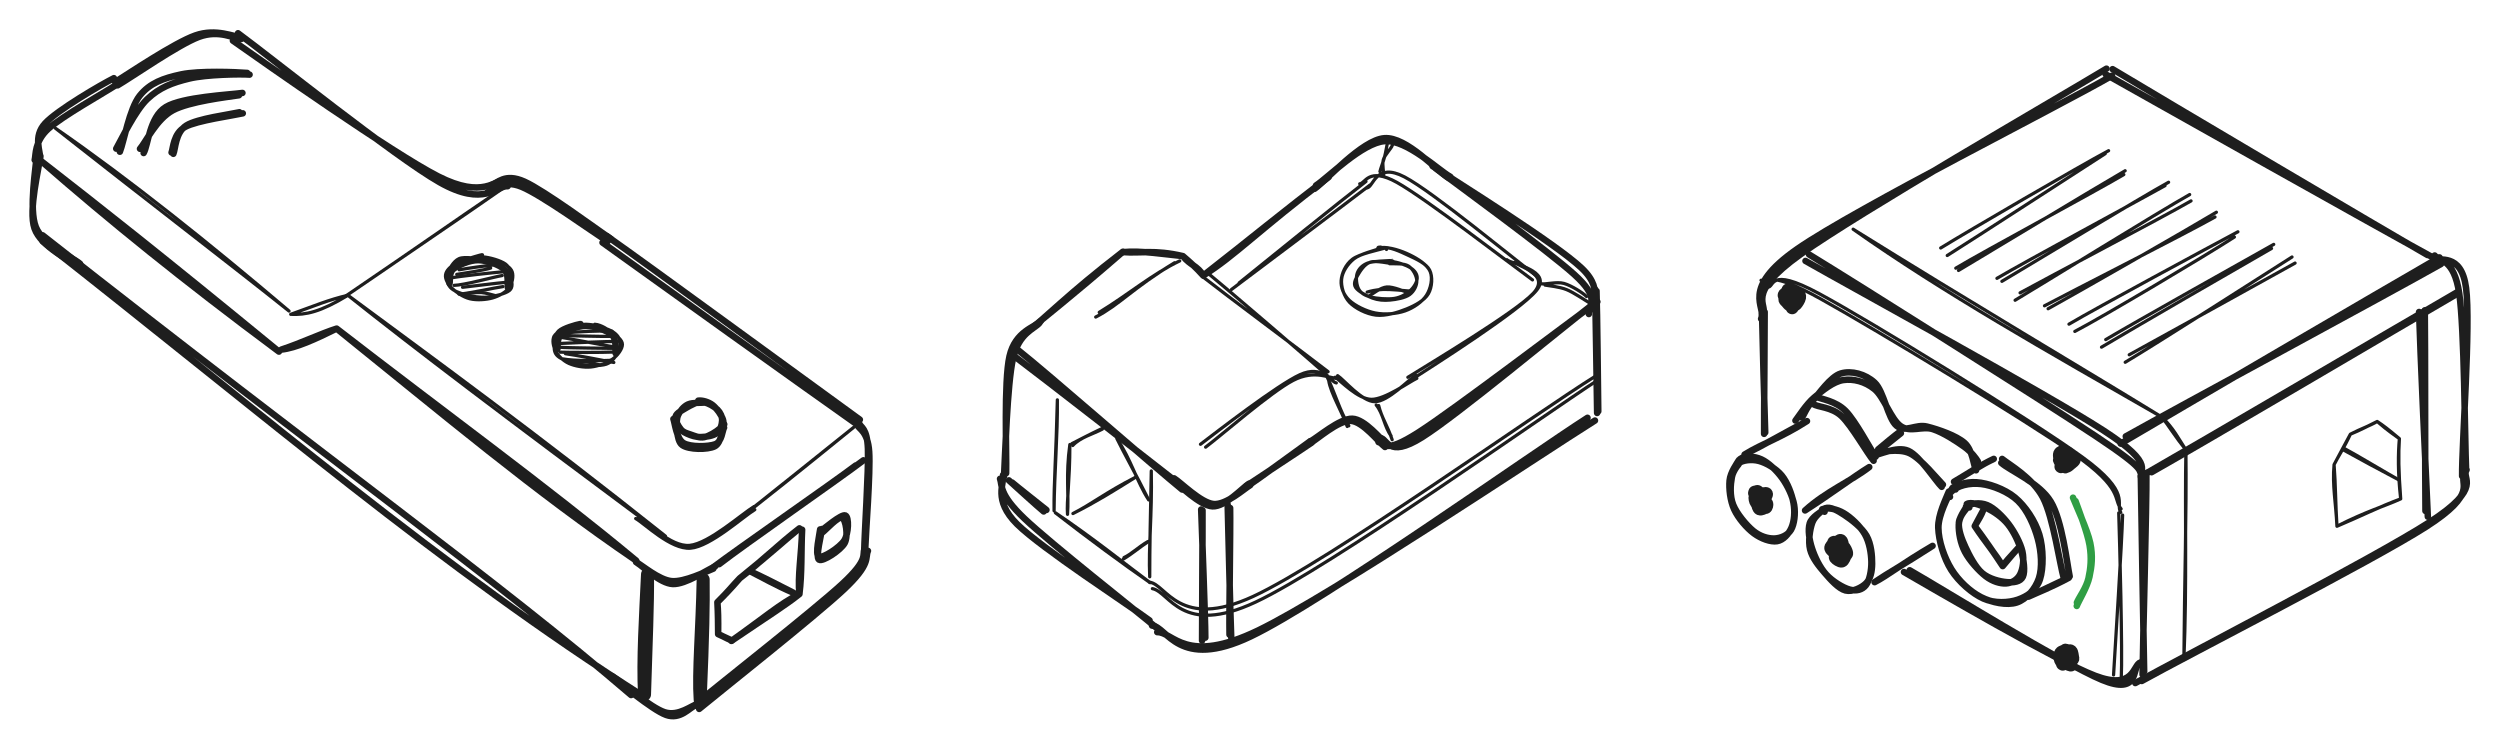 <svg version="1.1" xmlns="http://www.w3.org/2000/svg" viewBox="0 0 768.373 230.114" width="768.373" height="230.114" filter="invert(93%) hue-rotate(180deg)"><!-- svg-source:excalidraw --><defs><style class="style-fonts">
      </style></defs><g stroke-linecap="round"><g transform="translate(718.258 161.74) rotate(0 9.358 -16.1)"><path d="M0 0 C-0.33 -7.2, -1.48 -12.61, -0.88 -18.94 M0 0 C-0.44 -6.85, -0.4 -12.8, -0.88 -18.94 M-0.88 -18.94 C1.18 -22.7, 2.8 -25.94, 4.13 -28.29 M-0.88 -18.94 C0.32 -21.39, 2.03 -23.76, 4.13 -28.29 M4.13 -28.29 C7.41 -30, 10.05 -30.83, 12.37 -32.2 M4.13 -28.29 C7.07 -29.48, 10.14 -31.11, 12.37 -32.2 M12.37 -32.2 C13.72 -31.06, 15.02 -29.87, 19.19 -26.92 M12.37 -32.2 C14.26 -30.96, 15.75 -29.8, 19.19 -26.92 M19.19 -26.92 C18.79 -22.42, 18.68 -16.45, 19.59 -8.41 M19.19 -26.92 C18.88 -21.93, 18.93 -17.3, 19.59 -8.41 M19.59 -8.41 C14.49 -6.09, 9.15 -4.66, 0 0 M19.59 -8.41 C13.22 -6.07, 7.32 -3.08, 0 0" stroke="#1e1e1e" stroke-width="1" fill="none"></path></g></g><mask></mask><g stroke-linecap="round" transform="translate(533.194 139.79) rotate(331.363 8.405 13.479)"><path d="M8.31 -0.47 C10.03 -0.77, 12.56 0.85, 13.98 2.74 C15.4 4.63, 16.47 8, 16.82 10.86 C17.18 13.73, 16.97 17.38, 16.1 19.93 C15.22 22.47, 13.31 25.12, 11.59 26.14 C9.87 27.15, 7.51 26.88, 5.79 26 C4.07 25.11, 2.27 23.34, 1.25 20.82 C0.24 18.29, -0.65 13.79, -0.3 10.86 C0.05 7.93, 1.92 5.04, 3.38 3.24 C4.83 1.45, 7.55 0.6, 8.43 0.09 C9.31 -0.42, 8.71 -0.07, 8.67 0.18 M7.02 0.48 C8.76 0.14, 11.42 1.23, 13.1 2.83 C14.78 4.44, 16.58 7.37, 17.11 10.1 C17.63 12.84, 17.08 16.65, 16.23 19.23 C15.39 21.82, 13.73 24.3, 12.04 25.62 C10.36 26.93, 7.97 27.79, 6.14 27.13 C4.31 26.47, 2.21 24.12, 1.07 21.64 C-0.08 19.16, -0.93 15.23, -0.73 12.25 C-0.52 9.27, 0.91 5.85, 2.3 3.77 C3.7 1.68, 6.89 0.21, 7.65 -0.27 C8.42 -0.76, 6.93 0.66, 6.91 0.85" stroke="#1e1e1e" stroke-width="2" fill="none"></path></g><g stroke-linecap="round" transform="translate(557.342 155.245) rotate(331.363 8.405 13.479)"><path d="M9.25 0.04 C11 0.26, 13.18 2.06, 14.48 4.23 C15.79 6.39, 17.03 10.17, 17.08 13.04 C17.13 15.91, 15.98 19.14, 14.78 21.46 C13.57 23.78, 11.5 26.25, 9.85 26.96 C8.19 27.68, 6.36 27.21, 4.84 25.75 C3.32 24.29, 1.41 21.01, 0.73 18.22 C0.04 15.44, 0.24 11.75, 0.76 9.05 C1.27 6.34, 2.33 3.45, 3.81 2 C5.29 0.56, 8.58 0.61, 9.64 0.37 C10.69 0.13, 10.22 0.37, 10.14 0.56 M10.19 0.19 C11.85 0.45, 13.2 2.61, 14.39 4.86 C15.58 7.12, 17.27 10.87, 17.32 13.74 C17.37 16.61, 15.88 19.96, 14.7 22.08 C13.51 24.2, 12.06 25.91, 10.21 26.46 C8.35 27.01, 5.19 26.87, 3.58 25.38 C1.97 23.89, 1.13 20.23, 0.55 17.52 C-0.04 14.81, -0.6 11.68, 0.07 9.12 C0.75 6.57, 2.94 3.69, 4.6 2.2 C6.25 0.72, 9.2 0.43, 10.02 0.24 C10.84 0.05, 9.48 0.78, 9.53 1.06" stroke="#1e1e1e" stroke-width="2" fill="none"></path></g><g stroke-linecap="round"><g transform="translate(536.192 139.7) rotate(0 9.592 -5.134)"><path d="M0 0 C5.57 -3.43, 11.25 -5.17, 19.18 -10.27 M0 0 C6.33 -3.16, 12.12 -6.55, 19.18 -10.27" stroke="#1e1e1e" stroke-width="2" fill="none"></path></g></g><mask></mask><g stroke-linecap="round"><g transform="translate(554.783 156.887) rotate(0 9.864 -6.663)"><path d="M0 0 C6.5 -5.91, 14.01 -8.92, 19.73 -13.33 M0 0 C8.07 -5.19, 15.04 -10.45, 19.73 -13.33" stroke="#1e1e1e" stroke-width="2" fill="none"></path></g></g><mask></mask><g stroke-linecap="round"><g transform="translate(576.151 178.926) rotate(0 8.908 -5.574)"><path d="M0 0 C3.7 -1.87, 8.15 -5.48, 17.82 -11.15 M0 0 C4.4 -2.97, 8.2 -4.96, 17.82 -11.15" stroke="#1e1e1e" stroke-width="2" fill="none"></path></g></g><mask></mask><g stroke-linecap="round"><g transform="translate(596.834 76.777) rotate(0 25.696 -14.63)"><path d="M-0.36 -0.56 C8.04 -5.73, 42.55 -25.85, 51.24 -30.46 M1.65 1.75 C9.8 -3.36, 41.95 -24.26, 50.21 -29.55" stroke="#1e1e1e" stroke-width="1" fill="none"></path></g></g><mask></mask><g stroke-linecap="round"><g transform="translate(600.752 82.461) rotate(0 25.696 -14.63)"><path d="M1.19 0.66 C9.74 -4.46, 44.01 -25.15, 52.41 -29.98 M0.36 -0.04 C8.75 -5.09, 43.56 -23.8, 52 -28.81" stroke="#1e1e1e" stroke-width="1" fill="none"></path></g></g><mask></mask><g stroke-linecap="round"><g transform="translate(615.403 86.206) rotate(0 25.696 -14.63)"><path d="M-0.12 0.26 C8.55 -4.88, 42.51 -25.46, 51.11 -30.19 M-1.64 -0.66 C6.92 -5.72, 41.28 -24.26, 50.01 -29.14" stroke="#1e1e1e" stroke-width="1" fill="none"></path></g></g><mask></mask><g stroke-linecap="round"><g transform="translate(621.011 90.668) rotate(0 25.696 -14.63)"><path d="M-0.14 -0.66 C8.56 -5.44, 43.96 -24.04, 52.4 -28.92 M-1.67 1.61 C6.93 -3.53, 42.87 -25.77, 51.98 -30.87" stroke="#1e1e1e" stroke-width="1" fill="none"></path></g></g><mask></mask><g stroke-linecap="round"><g transform="translate(628.811 94.62) rotate(0 25.696 -14.63)"><path d="M0.67 0.27 C9.46 -4.59, 43.95 -24.31, 52.39 -29.39 M-0.44 -0.63 C8.32 -5.27, 43.48 -23.13, 51.96 -27.92" stroke="#1e1e1e" stroke-width="1" fill="none"></path></g></g><mask></mask><g stroke-linecap="round"><g transform="translate(636.667 100.351) rotate(0 25.696 -14.63)"><path d="M-0.77 -0.72 C7.77 -5.77, 42.44 -24.45, 51.15 -29.11 M1.03 1.51 C9.4 -2.82, 41.78 -22.11, 50.07 -27.5" stroke="#1e1e1e" stroke-width="1" fill="none"></path></g></g><mask></mask><g stroke-linecap="round"><g transform="translate(646.917 104.92) rotate(0 25.696 -14.63)"><path d="M0.28 -0.55 C8.78 -5.61, 43.2 -24.94, 51.91 -29.81 M-1.02 1.78 C7.27 -3.18, 42.34 -23.48, 51.23 -28.56" stroke="#1e1e1e" stroke-width="1" fill="none"></path></g></g><mask></mask><g stroke-linecap="round"><g transform="translate(653.976 109.63) rotate(0 25.696 -14.63)"><path d="M0.44 -0.59 C9.12 -5.34, 43 -24.08, 51.41 -28.77 M-0.79 1.71 C7.79 -3.38, 42.03 -25.22, 50.47 -30.64" stroke="#1e1e1e" stroke-width="1" fill="none"></path></g></g><mask></mask><g stroke-linecap="round" transform="translate(603.904 153.21) rotate(327.515 8.063 13.875)"><path d="M7.66 0.13 C9.31 -0.04, 12.03 1.28, 13.39 3.21 C14.75 5.13, 15.58 8.72, 15.83 11.7 C16.07 14.67, 15.78 18.57, 14.89 21.07 C14 23.56, 12.07 25.71, 10.48 26.64 C8.89 27.57, 6.89 27.51, 5.36 26.65 C3.83 25.79, 2.2 23.97, 1.29 21.48 C0.38 18.98, -0.35 14.66, -0.09 11.68 C0.16 8.7, 1.51 5.5, 2.82 3.6 C4.13 1.69, 6.87 0.74, 7.74 0.26 C8.62 -0.22, 7.96 0.54, 8.07 0.72 M8.29 -0.41 C9.81 -0.36, 11.6 1.98, 12.83 3.99 C14.05 6, 15.3 8.84, 15.61 11.63 C15.92 14.42, 15.49 18.03, 14.69 20.71 C13.9 23.39, 12.34 26.74, 10.85 27.69 C9.36 28.64, 7.41 27.7, 5.75 26.43 C4.09 25.16, 1.72 22.72, 0.9 20.06 C0.08 17.4, 0.47 13.31, 0.85 10.48 C1.23 7.65, 1.87 4.78, 3.2 3.07 C4.53 1.36, 7.97 0.59, 8.84 0.23 C9.7 -0.13, 8.42 0.69, 8.38 0.89" stroke="#1e1e1e" stroke-width="2" fill="none"></path></g><g stroke-linecap="round"><g transform="translate(609.467 156.968) rotate(0 4.13 8.508)"><path d="M0 0 C-0.43 1.16, -1.15 2.43, -2.53 4.73 M0 0 C-0.91 1.76, -1.89 3.56, -2.53 4.73 M-2.53 4.73 C0.09 8.2, 3.85 13.63, 6.06 17.02 M-2.53 4.73 C0.59 9.48, 4.07 13.56, 6.06 17.02 M6.06 17.02 C6.88 15.75, 8.05 14.53, 10.79 11.5 M6.06 17.02 C7.07 15.88, 8.04 14.56, 10.79 11.5" stroke="#1e1e1e" stroke-width="2" fill="none"></path></g></g><mask></mask><g stroke-linecap="round" transform="translate(597.095 147.125) rotate(329.221 14.553 19.929)"><path d="M12.02 0.28 C14.96 -0.66, 18.8 0.69, 21.56 2.82 C24.33 4.95, 27.57 9.16, 28.62 13.05 C29.68 16.95, 29.01 22.24, 27.9 26.19 C26.8 30.14, 24.59 34.51, 21.99 36.77 C19.39 39.02, 15.36 40.39, 12.31 39.7 C9.27 39.02, 5.73 35.83, 3.73 32.65 C1.73 29.47, 0.38 24.81, 0.32 20.64 C0.26 16.48, 1.33 11.15, 3.37 7.67 C5.41 4.2, 10.8 1.03, 12.57 -0.21 C14.33 -1.45, 13.95 -0.09, 13.94 0.23 M11.52 0.09 C14.23 -1.22, 17.82 -0.3, 20.63 1.63 C23.44 3.56, 26.99 7.75, 28.38 11.69 C29.77 15.63, 30.03 21.02, 28.98 25.28 C27.94 29.54, 24.75 34.94, 22.09 37.24 C19.44 39.55, 16.04 39.74, 13.04 39.11 C10.05 38.47, 6.29 36.47, 4.14 33.42 C1.98 30.37, 0.26 25.12, 0.13 20.82 C-0.01 16.52, 1.46 11.09, 3.34 7.62 C5.23 4.15, 10.12 1.05, 11.45 -0.01 C12.78 -1.06, 11.19 0.92, 11.31 1.3" stroke="#1e1e1e" stroke-width="2" fill="none"></path></g><g stroke-linecap="round"><g transform="translate(623.463 183.378) rotate(0 6.18 -2.892)"><path d="M0 0 C3.11 -1.44, 6.58 -2.7, 12.36 -5.78 M0 0 C4.06 -1.83, 8.68 -4.17, 12.36 -5.78" stroke="#1e1e1e" stroke-width="2" fill="none"></path></g></g><mask></mask><g stroke-linecap="round"><g transform="translate(600.569 148.061) rotate(0 6.104 -3.51)"><path d="M0 0 C3.89 -2.24, 7.14 -4.58, 12.21 -7.02 M0 0 C4.43 -2.63, 8.74 -5.41, 12.21 -7.02" stroke="#1e1e1e" stroke-width="2" fill="none"></path></g></g><mask></mask><g stroke-linecap="round"><g transform="translate(637.591 153.23) rotate(0 2.269 16.38)"><path d="M-0.45 -0.27 C0.41 2.01, 4 9.61, 4.85 13.66 C5.69 17.71, 5.3 20.81, 4.61 24.03 C3.92 27.26, 1.27 31.49, 0.7 33.01 M0.32 0.78 C1.17 3.15, 3.98 10.42, 4.64 14.37 C5.3 18.32, 4.95 21.55, 4.3 24.49 C3.65 27.42, 1.33 30.47, 0.74 31.97" stroke="#2f9e44" stroke-width="2" fill="none"></path></g></g><mask></mask><g stroke-linecap="round"><g transform="translate(552.277 129.035) rotate(0 27.356 0.513)"><path d="M-0.45 0.23 C0.45 -0.9, 2.84 -4.77, 5.3 -6.85 C7.75 -8.92, 11.2 -11.79, 14.29 -12.23 C17.38 -12.66, 20.89 -11.81, 23.83 -9.44 C26.76 -7.08, 28.93 -0.09, 31.93 1.96 C34.92 4.01, 38.54 1.82, 41.79 2.87 C45.03 3.92, 49.1 6.61, 51.4 8.26 C53.71 9.91, 55.16 11.99, 55.61 12.77 M1.52 -0.69 C2.33 -1.67, 2.69 -3.38, 4.69 -5.64 C6.69 -7.9, 10.31 -13.29, 13.51 -14.25 C16.71 -15.22, 21.06 -14.1, 23.91 -11.43 C26.76 -8.75, 27.94 -0.43, 30.62 1.82 C33.31 4.07, 36.52 1.2, 40.01 2.08 C43.49 2.96, 49.04 4.87, 51.55 7.11 C54.06 9.35, 54.35 14.26, 55.06 15.51" stroke="#1e1e1e" stroke-width="2" fill="none"></path></g></g><mask></mask><g stroke-linecap="round"><g transform="translate(557.09 122.711) rotate(0 9.545 8.901)"><path d="M1.11 -0.75 C2.64 -0.04, 7.1 0.49, 10.14 3.56 C13.19 6.63, 17.74 15.28, 19.37 17.66 M0.23 1.47 C1.47 2.46, 5.82 2.29, 8.91 5.19 C12 8.1, 16.81 16.62, 18.76 18.9" stroke="#1e1e1e" stroke-width="2" fill="none"></path></g></g><mask></mask><g stroke-linecap="round"><g transform="translate(575.942 139.483) rotate(0 10.633 4.372)"><path d="M0.18 -0.44 C2 -0.38, 7.49 -1.82, 10.99 -0.17 C14.5 1.48, 19.57 7.84, 21.21 9.47 M-0.39 0.52 C1.36 0.48, 7.07 -2.52, 10.6 -0.92 C14.14 0.68, 19.15 8.56, 20.83 10.14" stroke="#1e1e1e" stroke-width="2" fill="none"></path></g></g><mask></mask><g stroke-linecap="round"><g transform="translate(577.205 138.643) rotate(0 3.506 -2.897)"><path d="M0.31 -0.15 C1.5 -1.05, 5.87 -4.54, 7.03 -5.49 M0.05 -0.53 C1.19 -1.52, 5.57 -5.13, 6.76 -5.96" stroke="#1e1e1e" stroke-width="2" fill="none"></path></g></g><mask></mask><g stroke-linecap="round"><g transform="translate(737.159 147.215) rotate(0 -8.381 -4.383)"><path d="M0.16 0.3 C-2.53 -1.16, -13.69 -7.84, -16.53 -9.31 M-0.42 -0.02 C-3.12 -1.39, -14.03 -7.31, -16.84 -8.89" stroke="#1e1e1e" stroke-width="1" fill="none"></path></g></g><mask></mask><g stroke-linecap="round"><g transform="translate(635.095 176.971) rotate(0 -10.352 -17.853)"><path d="M-0.77 0.8 C-1.97 -3.24, -3.99 -17.83, -7.15 -23.95 C-10.31 -30.07, -17.5 -34.11, -19.74 -35.92 M1.02 0.18 C0.21 -3.75, -1.28 -16.98, -4.79 -22.8 C-8.29 -28.61, -17.41 -32.36, -20 -34.71" stroke="#1e1e1e" stroke-width="2" fill="none"></path></g></g><mask></mask><g stroke-linecap="round"><g transform="translate(744.342 94.872) rotate(0 0.72 31.636)"><path d="M-0.84 1.02 C-0.56 11.57, 1.35 53.54, 1.85 63.94 M0.92 0.51 C1.06 10.65, 0.98 51.45, 1.12 62.17" stroke="#1e1e1e" stroke-width="2" fill="none"></path></g></g><mask></mask><g stroke-linecap="round"><g transform="translate(555.277 79.37) rotate(0 51.267 34.105)"><path d="M0.72 -1.17 C15.41 7.8, 71.67 43.26, 88.77 54.63 C105.87 66, 101.21 64.86, 103.32 67.04 M-0.36 0.83 C14.67 9.39, 73.95 41.75, 91.17 52.9 C108.4 64.05, 101.31 65.14, 102.97 67.74" stroke="#1e1e1e" stroke-width="2" fill="none"></path></g></g><mask></mask><g stroke-linecap="round"><g transform="translate(658.91 146.429) rotate(0 -0.386 30.592)"><path d="M-0.93 0.01 C-0.8 9.86, -0.11 49.86, 0.1 59.99 M0.78 -1.04 C0.89 8.84, -0.29 50.41, -0.39 60.91" stroke="#1e1e1e" stroke-width="2" fill="none"></path></g></g><mask></mask><g stroke-linecap="round"><g transform="translate(656.683 209.166) rotate(0 50.506 -32.503)"><path d="M-0.4 0.77 C14.41 -7.45, 72.97 -37.7, 89.93 -48.61 C106.9 -59.53, 99.64 -62, 101.39 -64.71 M1.59 0.13 C16.13 -7.97, 72.33 -36.63, 88.87 -47.19 C105.41 -57.75, 98.91 -60.48, 100.83 -63.24" stroke="#1e1e1e" stroke-width="2" fill="none"></path></g></g><mask></mask><g stroke-linecap="round"><g transform="translate(757.479 144.983) rotate(0 -4.913 -32.701)"><path d="M0.47 -0.83 C0.07 -9.99, -0.03 -43.83, -1.63 -54.77 C-3.24 -65.7, -7.87 -64.68, -9.18 -66.45 M-0.75 1.34 C-0.87 -8.16, 1.94 -45.34, 0.46 -56.51 C-1.01 -67.68, -8.01 -64.39, -9.6 -65.68" stroke="#1e1e1e" stroke-width="2" fill="none"></path></g></g><mask></mask><g stroke-linecap="round"><g transform="translate(747.168 78.045) rotate(0 -49.434 -28.102)"><path d="M0.26 0.91 C-16.46 -8.21, -83.28 -45.78, -99.99 -55.2 M-1.07 0.34 C-17.46 -9.05, -81.77 -47.13, -97.87 -56.79" stroke="#1e1e1e" stroke-width="2" fill="none"></path></g></g><mask></mask><g stroke-linecap="round"><g transform="translate(648.367 21.997) rotate(0 -53.609 37.308)"><path d="M-0.95 -0.89 C-16.68 8.59, -77.36 43.58, -94.97 56.17 C-112.58 68.76, -104.62 71.52, -106.63 74.66 M0.76 1.26 C-15.08 10.47, -77.93 42.01, -95.9 54.46 C-113.88 66.92, -105.29 72.35, -107.09 75.99" stroke="#1e1e1e" stroke-width="2" fill="none"></path></g></g><mask></mask><g stroke-linecap="round"><g transform="translate(541.92 96.353) rotate(0 0.224 18.554)"><path d="M-0.36 0.01 C-0.27 6.12, 0.41 30.43, 0.62 36.57 M0.45 -0.46 C0.48 5.71, 0.23 30.7, 0.28 36.99" stroke="#1e1e1e" stroke-width="2" fill="none"></path></g></g><mask></mask><g stroke-linecap="round"><g transform="translate(586.008 174.863) rotate(0 35.784 16.659)"><path d="M-0.82 0.95 C9 6.59, 45.82 28.2, 57.94 32.83 C70.06 37.46, 69.56 29.34, 71.89 28.72 M0.94 0.41 C11.2 6.29, 48.31 29.25, 60.04 34.11 C71.76 38.97, 69.24 30.25, 71.29 29.56" stroke="#1e1e1e" stroke-width="2" fill="none"></path></g></g><mask></mask><g stroke-linecap="round"><g transform="translate(659.818 144.643) rotate(0 47.679 -26.935)"><path d="M-0.48 1.01 C15.5 -8.1, 79.75 -45.79, 95.78 -55.06 M1.47 0.49 C17.34 -8.47, 79.45 -45.12, 95.05 -54.15" stroke="#1e1e1e" stroke-width="2" fill="none"></path></g></g><mask></mask><g stroke-linecap="round"><g transform="translate(653.547 134.892) rotate(0 47.898 -26.982)"><path d="M-0.19 -0.77 C15.88 -9.79, 80.8 -44.76, 96.7 -53.76 M-1.75 1.45 C14.22 -8, 80.24 -46.55, 96.23 -55.77" stroke="#1e1e1e" stroke-width="2" fill="none"></path></g></g><mask></mask><g stroke-linecap="round"><g transform="translate(541.916 87.128) rotate(0 55.327 34.645)"><path d="M-0.66 -0.98 C2.08 -0.18, 1.63 -4.16, 17.67 4.74 C33.7 13.64, 80.15 41.67, 95.54 52.43 C110.93 63.18, 107.52 66.4, 110 69.27 M1.19 1.12 C3.74 1.6, 1.01 -5.61, 17.15 3.09 C33.29 11.79, 82.59 42.11, 98.05 53.32 C113.51 64.53, 108.1 67.54, 109.9 70.36" stroke="#1e1e1e" stroke-width="1" fill="none"></path></g></g><mask></mask><g stroke-linecap="round"><g transform="translate(651.863 157.58) rotate(0 -0.792 25.153)"><path d="M0.52 0.73 C0.31 9.24, -1.81 41.79, -2.26 49.86 M-0.67 0.07 C-0.39 8.84, 0.53 42.87, 0.1 51.16" stroke="#1e1e1e" stroke-width="1" fill="none"></path></g></g><mask></mask><g stroke-linecap="round"><g transform="translate(569.559 70.445) rotate(0 51.139 66.128)"><path d="M0 0 C27.85 19.64, 59.26 37.29, 94.9 57.76 M0 0 C35.99 22.43, 71.22 43.2, 94.9 57.76 M94.9 57.76 C98.33 60.97, 100.21 64.67, 102.28 67.84 M94.9 57.76 C96.95 60.34, 99.11 63.91, 102.28 67.84 M102.28 67.84 C101.91 86.71, 102.62 109.3, 101.66 132.26 M102.28 67.84 C102.5 88.08, 101.84 107.39, 101.66 132.26" stroke="#1e1e1e" stroke-width="1" fill="none"></path></g></g><mask></mask><g stroke-linecap="round"><g transform="translate(355.237 193.41) rotate(0 66.923 -31.206)"><path d="M-1.16 -1.14 C3.51 -0.84, 6.86 12.85, 29.16 2.2 C51.47 -8.44, 115.13 -53.78, 132.68 -65 M0.44 0.88 C5.38 0.77, 9.05 11.18, 31.47 0.34 C53.9 -10.5, 117.7 -53.33, 134.97 -64.15" stroke="#1e1e1e" stroke-width="2" fill="none"></path></g></g><mask></mask><g stroke-linecap="round"><g transform="translate(353.572 191.45) rotate(0 -22.49 -22.583)"><path d="M-0.26 -0.77 C-6.94 -5.72, -33.49 -22.93, -40.99 -30.37 C-48.5 -37.82, -44.78 -42.95, -45.29 -45.45 M1.8 1.43 C-4.41 -3.78, -30.7 -24.44, -38.7 -32.06 C-46.71 -39.68, -45.45 -42.23, -46.21 -44.29" stroke="#1e1e1e" stroke-width="2" fill="none"></path></g></g><mask></mask><g stroke-linecap="round"><g transform="translate(309.204 145.85) rotate(0 5.325 -23.482)"><path d="M0.03 -0.4 C0.19 -6.37, -0.7 -28.54, 1.06 -36.33 C2.83 -44.11, 8.96 -45.3, 10.63 -47.11 M-0.62 0.58 C-0.28 -5.26, 0.34 -27.84, 2.15 -35.7 C3.97 -43.57, 8.73 -44.74, 10.27 -46.59" stroke="#1e1e1e" stroke-width="2" fill="none"></path></g></g><mask></mask><g stroke-linecap="round"><g transform="translate(314.74 102.81) rotate(0 15.19 -12.72)"><path d="M0 0 C6.85 -5.3, 13.24 -12.25, 30.38 -25.44 M0 0 C6.72 -5.7, 14.11 -11.3, 30.38 -25.44" stroke="#1e1e1e" stroke-width="2" fill="none"></path></g></g><mask></mask><g stroke-linecap="round"><g transform="translate(345.207 77.483) rotate(0 31.582 -7.925)"><path d="M0 0 C5.26 0.43, 9.43 -0.84, 18.36 1.23 M0 0 C5.46 -0.53, 12.89 0.7, 18.36 1.23 M18.36 1.23 C20.36 3.91, 23.12 4.37, 24.6 7.21 M18.36 1.23 C20.54 3.1, 22.4 4.74, 24.6 7.21 M24.6 7.21 C34.21 1.24, 41.72 -6.83, 63.16 -23.06 M24.6 7.21 C37.71 -2.97, 50.08 -13.21, 63.16 -23.06" stroke="#1e1e1e" stroke-width="2" fill="none"></path></g></g><mask></mask><g stroke-linecap="round"><g transform="translate(404.001 57.336) rotate(0 20.943 -7.045)"><path d="M0.47 -0.34 C4.13 -2.72, 14.75 -13.51, 21.63 -13.96 C28.51 -14.41, 38.28 -4.88, 41.73 -3.03 M0.04 0.68 C3.7 -1.91, 14.6 -14.32, 21.47 -14.86 C28.35 -15.41, 37.77 -4.65, 41.3 -2.59" stroke="#1e1e1e" stroke-width="2" fill="none"></path></g></g><mask></mask><g stroke-linecap="round"><g transform="translate(440.119 50.983) rotate(0 24.477 21.962)"><path d="M1.08 0.74 C8.44 6.24, 35.74 26.14, 43.72 33.37 C51.71 40.6, 48.07 42.24, 48.97 44.11 M0.19 0.08 C7.96 5.17, 37.96 23.82, 45.97 31.4 C53.97 38.97, 47.62 43.69, 48.21 45.53" stroke="#1e1e1e" stroke-width="2" fill="none"></path></g></g><mask></mask><g stroke-linecap="round"><g transform="translate(489.616 94.249) rotate(0 -33.087 20.243)"><path d="M-0.57 -0.3 C-9.49 6.5, -41.74 33.38, -52.56 40.16 C-63.38 46.94, -63.19 40.22, -65.5 40.38 M1.33 -1.5 C-7.83 5.05, -42.36 31.39, -53.56 38.58 C-64.77 45.77, -63.79 41.59, -65.92 41.64" stroke="#1e1e1e" stroke-width="2" fill="none"></path></g></g><mask></mask><g stroke-linecap="round"><g transform="translate(425.679 136.911) rotate(0 -11.693 -4.069)"><path d="M0.44 -0.47 C-1.31 -1.89, -6.17 -8.08, -10.05 -8.22 C-13.94 -8.36, -20.72 -2.42, -22.87 -1.31 M0 0.47 C-1.87 -0.89, -6.72 -7.36, -10.55 -7.57 C-14.37 -7.77, -20.94 -1.8, -22.95 -0.74" stroke="#1e1e1e" stroke-width="2" fill="none"></path></g></g><mask></mask><g stroke-linecap="round"><g transform="translate(402.665 136.031) rotate(0 -10.014 6.878)"><path d="M0.45 0.03 C-2.75 2.24, -16.06 10.93, -19.51 13.27 M0.02 -0.42 C-3.18 1.83, -16.22 11.46, -19.68 13.72" stroke="#1e1e1e" stroke-width="2" fill="none"></path></g></g><mask></mask><g stroke-linecap="round"><g transform="translate(383.754 149.058) rotate(0 -11.366 2.061)"><path d="M0.49 0.07 C-1.34 1.13, -6.87 6.21, -10.77 5.85 C-14.66 5.5, -20.92 -0.84, -22.9 -2.04 M0.08 -0.37 C-1.83 0.84, -7.21 6.78, -11.11 6.57 C-15.01 6.36, -21.44 -0.13, -23.33 -1.62" stroke="#1e1e1e" stroke-width="2" fill="none"></path></g></g><mask></mask><g stroke-linecap="round"><g transform="translate(311.481 108.318) rotate(0 25.892 20.694)"><path d="M1.2 -0.91 C10.01 6.03, 43.42 35.28, 51.83 42.13 M0.37 1.23 C9.11 7.78, 42.5 33.79, 50.9 40.4" stroke="#1e1e1e" stroke-width="2" fill="none"></path></g></g><mask></mask><g stroke-linecap="round"><g transform="translate(490.285 89.506) rotate(0 0.394 18.639)"><path d="M0.4 -0.07 C0.62 6.02, 0.86 30.69, 0.94 36.91 M-0.06 -0.59 C0.14 5.54, 0.48 31.01, 0.59 37.42" stroke="#1e1e1e" stroke-width="2" fill="none"></path></g></g><mask></mask><g stroke-linecap="round"><g transform="translate(377.799 155.367) rotate(0 0.404 20.204)"><path d="M-0.48 -0.29 C-0.3 6.56, 0.33 33.82, 0.62 40.57 M0.28 0.76 C0.41 7.48, -0.05 33.04, 0.09 39.69" stroke="#1e1e1e" stroke-width="2" fill="none"></path></g></g><mask></mask><g stroke-linecap="round"><g transform="translate(369.093 156.38) rotate(0 0.404 20.204)"><path d="M0.5 0.46 C0.55 7.29, 0.34 33.79, 0.36 40.52 M0.09 0.21 C0.3 6.92, 1.35 32.99, 1.36 39.6" stroke="#1e1e1e" stroke-width="2" fill="none"></path></g></g><mask></mask><g stroke-linecap="round"><g transform="translate(490.502 116.592) rotate(0 -68.048 33.861)"><path d="M0.88 0.03 C-16.59 11.36, -81.73 57.75, -104.59 68.46 C-127.46 79.18, -131 65.28, -136.31 64.33 M-0.12 -0.99 C-17.74 9.95, -82.52 56.17, -105.37 66.73 C-128.21 77.28, -132.02 62.91, -137.19 62.35" stroke="#1e1e1e" stroke-width="1" fill="none"></path></g></g><mask></mask><g stroke-linecap="round"><g transform="translate(321.076 157.153) rotate(0 -5.254 -4.717)"><path d="M-0.3 0.04 C-2.2 -1.51, -9.3 -7.99, -10.99 -9.51 M0.54 -0.42 C-1.23 -1.85, -8.13 -7.26, -10 -8.85" stroke="#1e1e1e" stroke-width="2" fill="none"></path></g></g><mask></mask><g stroke-linecap="round"><g transform="translate(370.776 137.119) rotate(0 20.167 -10.481)"><path d="M-0.23 0.31 C4.3 -3.07, 19.88 -16.68, 26.68 -20.2 C33.48 -23.73, 38.1 -20.62, 40.57 -20.82 M-1.81 -0.57 C3.11 -4.3, 21.84 -18.83, 28.8 -21.98 C35.76 -25.12, 38.28 -19.67, 39.93 -19.43" stroke="#1e1e1e" stroke-width="1" fill="none"></path></g></g><mask></mask><g stroke-linecap="round"><g transform="translate(410.838 115.939) rotate(0 12.266 3.389)"><path d="M-0.48 0 C1.24 1.09, 6.48 6.75, 10.66 6.8 C14.84 6.86, 22.29 1.41, 24.62 0.34 M0.28 -0.47 C2.15 0.69, 7.75 7.54, 11.75 7.52 C15.76 7.49, 22.14 0.75, 24.31 -0.6" stroke="#1e1e1e" stroke-width="1" fill="none"></path></g></g><mask></mask><g stroke-linecap="round"><g transform="translate(433.523 115.891) rotate(0 19.48 -17.523)"><path d="M0.42 0.73 C7.07 -3.57, 33.92 -20.59, 38.78 -26.72 C43.65 -32.85, 31 -34.69, 29.63 -36.06 M-0.82 0.07 C5.76 -4.04, 32.28 -19.87, 37.75 -25.77 C43.21 -31.66, 33.15 -33.93, 31.99 -35.28" stroke="#1e1e1e" stroke-width="1" fill="none"></path></g></g><mask></mask><g stroke-linecap="round"><g transform="translate(471.416 85.267) rotate(0 -26.161 -15.021)"><path d="M-0.41 0.76 C-7.4 -4.3, -33.24 -24.28, -42.08 -29.2 C-50.93 -34.13, -51.84 -28.73, -53.5 -28.78 M1.57 0.12 C-5.01 -4.77, -30.94 -26.28, -39.74 -30.89 C-48.54 -35.49, -49.24 -27.86, -51.23 -27.52" stroke="#1e1e1e" stroke-width="1" fill="none"></path></g></g><mask></mask><g stroke-linecap="round"><g transform="translate(420.495 57.099) rotate(0 -20.652 15.818)"><path d="M0.52 -0.18 C-6.34 5.1, -34.94 26.53, -41.99 31.86 M-0.67 -1.32 C-7.06 3.56, -32.61 24.11, -39.64 29.85" stroke="#1e1e1e" stroke-width="1" fill="none"></path></g></g><mask></mask><g stroke-linecap="round"><g transform="translate(370.333 84.771) rotate(0 18.323 15.184)"><path d="M-0.68 0.29 C5.67 5.3, 31.64 24.62, 37.85 29.47 M1.17 -0.6 C7.49 4.58, 31.76 25.4, 37.53 30.53" stroke="#1e1e1e" stroke-width="1" fill="none"></path></g></g><mask></mask><g stroke-linecap="round" transform="translate(416.401 80.337) rotate(0 9.633 5.906)"><path d="M11.05 0.04 C13.17 0.16, 15.8 1.14, 17.15 2 C18.51 2.85, 19.21 4.01, 19.17 5.18 C19.14 6.36, 18.14 8.01, 16.97 9.04 C15.79 10.07, 14.14 11.07, 12.12 11.39 C10.11 11.7, 6.7 11.42, 4.88 10.95 C3.06 10.48, 1.91 9.77, 1.22 8.56 C0.52 7.35, 0.27 5.03, 0.72 3.69 C1.17 2.35, 2.25 1.18, 3.94 0.52 C5.63 -0.13, 9.61 -0.13, 10.86 -0.25 C12.11 -0.37, 11.5 -0.41, 11.46 -0.21 M10.67 0.71 C12.58 0.77, 15.06 0.55, 16.46 1.41 C17.86 2.28, 18.99 4.44, 19.05 5.91 C19.12 7.38, 18.2 9.23, 16.83 10.22 C15.46 11.22, 12.76 11.71, 10.85 11.88 C8.95 12.06, 7.17 11.92, 5.4 11.28 C3.64 10.64, 1.03 9.2, 0.27 8.05 C-0.49 6.89, 0.1 5.66, 0.84 4.36 C1.59 3.06, 2.92 0.86, 4.75 0.24 C6.58 -0.38, 10.73 0.72, 11.85 0.66 C12.98 0.6, 11.56 -0.19, 11.51 -0.12" stroke="#1e1e1e" stroke-width="1" fill="none"></path></g><g stroke-linecap="round" transform="translate(411.842 76.375) rotate(0 14.039 10.104)"><path d="M12.55 -0.26 C15.37 -0.51, 18.92 0.73, 21.45 1.96 C23.97 3.18, 26.86 5.01, 27.72 7.08 C28.58 9.15, 27.89 12.35, 26.59 14.37 C25.3 16.39, 22.58 18.28, 19.96 19.19 C17.34 20.1, 13.74 20.38, 10.89 19.83 C8.04 19.29, 4.61 17.58, 2.86 15.92 C1.11 14.25, 0.2 11.95, 0.36 9.85 C0.52 7.74, 1.66 4.94, 3.84 3.29 C6.01 1.65, 11.67 0.48, 13.41 -0.02 C15.15 -0.52, 14.25 0.14, 14.29 0.3 M12.6 -0.25 C15.33 -0.67, 18.53 0.97, 21.02 2.11 C23.51 3.26, 26.51 4.64, 27.54 6.61 C28.56 8.57, 28.34 11.92, 27.16 13.92 C25.99 15.91, 23.17 17.48, 20.49 18.57 C17.8 19.67, 13.99 20.82, 11.06 20.48 C8.13 20.14, 4.68 18.38, 2.92 16.54 C1.16 14.69, 0.27 11.63, 0.5 9.41 C0.73 7.18, 2.33 4.75, 4.29 3.18 C6.25 1.61, 11.01 0.55, 12.24 -0.02 C13.47 -0.6, 11.74 -0.47, 11.66 -0.26" stroke="#1e1e1e" stroke-width="1" fill="none"></path></g><g stroke-linecap="round"><g transform="translate(338.005 95.891) rotate(0 11.882 -8.341)"><path d="M-1.24 1.55 C6.22 -2.33, 10.01 -7.26, 23.01 -15.14 M-0.15 0.1 C8.82 -5.35, 16.36 -11.81, 24.58 -15.7" stroke="#1e1e1e" stroke-width="1" fill="none"></path></g></g><mask></mask><g stroke-linecap="round"><g transform="translate(323.969 156.98) rotate(0 0.507 -17.04)"><path d="M0 0 C0.08 -11.67, 1.13 -23.28, 1.01 -34.08 M0 0 C-0.1 -8.68, 0.61 -16.81, 1.01 -34.08" stroke="#1e1e1e" stroke-width="1" fill="none"></path></g></g><mask></mask><g stroke-linecap="round"><g transform="translate(324.369 157.599) rotate(0 14.561 10.745)"><path d="M0 0 C11.68 7.88, 22.01 16.21, 29.12 21.49 M0 0 C10.35 8, 20.63 15.61, 29.12 21.49" stroke="#1e1e1e" stroke-width="1" fill="none"></path></g></g><mask></mask><g stroke-linecap="round"><g transform="translate(353.366 177.271) rotate(0 0.24 -16.26)"><path d="M0 0 C-0.44 -9.34, 0.77 -18.63, 0.48 -32.52 M0 0 C0 -8.65, 0.18 -17.96, 0.48 -32.52" stroke="#1e1e1e" stroke-width="1" fill="none"></path></g></g><mask></mask><g stroke-linecap="round"><g transform="translate(328.099 158.078) rotate(0 0.359 -10.723)"><path d="M0 0 C0.46 -6.1, -0.6 -11.93, 0.72 -21.45 M0 0 C-0.31 -4.33, 0.72 -10.06, 0.72 -21.45" stroke="#1e1e1e" stroke-width="1" fill="none"></path></g></g><mask></mask><g stroke-linecap="round"><g transform="translate(329.31 136.66) rotate(0 4.764 -2.699)"><path d="M0.38 0.27 C2.77 -2.3, 6.64 -3.25, 9.49 -4.77 M0.13 -0.3 C2.13 -1.3, 4.97 -2.86, 9.71 -5.1" stroke="#1e1e1e" stroke-width="1" fill="none"></path></g></g><mask></mask><g stroke-linecap="round"><g transform="translate(343.275 134.798) rotate(0 4.887 9.423)"><path d="M0 0 C4.33 6.37, 6.11 13.24, 9.77 18.85 M0 0 C2.46 5.01, 5.54 10.38, 9.77 18.85" stroke="#1e1e1e" stroke-width="1" fill="none"></path></g></g><mask></mask><g stroke-linecap="round"><g transform="translate(329.768 157.836) rotate(0 9.58 -5.555)"><path d="M0 0 C7.17 -3.6, 12.28 -6.84, 19.16 -11.11 M0 0 C5.65 -2.85, 10.01 -6.41, 19.16 -11.11" stroke="#1e1e1e" stroke-width="1" fill="none"></path></g></g><mask></mask><g stroke-linecap="round"><g transform="translate(345.534 171.637) rotate(0 3.518 -2.557)"><path d="M-0.3 0.2 C2.53 -1.49, 4.7 -3.45, 7.53 -5.26 M-0.07 -0.27 C2.24 -1.35, 4.36 -3.51, 7.22 -5.17" stroke="#1e1e1e" stroke-width="1" fill="none"></path></g></g><mask></mask><g stroke-linecap="round"><g transform="translate(474.518 86.476) rotate(0 6.834 2.759)"><path d="M0.36 1.15 C1.64 1.38, 4.71 1.64, 6.95 2.53 C9.19 3.42, 12.85 5.96, 13.8 6.49 M-0.9 0.71 C0.31 1.08, 3.84 -0.02, 6.17 0.64 C8.51 1.3, 12.08 3.61, 13.11 4.66" stroke="#1e1e1e" stroke-width="1" fill="none"></path></g></g><mask></mask><g stroke-linecap="round"><g transform="translate(424.594 53.325) rotate(0 1.311 -4.855)"><path d="M-0.47 -0.61 C-0.27 -1.49, 0.55 -3.59, 0.95 -5.09 C1.35 -6.59, 1.68 -8.92, 1.91 -9.61 M0.66 0.71 C0.82 -0.07, 0.13 -2.67, 0.58 -4.25 C1.03 -5.82, 3.06 -7.68, 3.36 -8.74" stroke="#1e1e1e" stroke-width="1" fill="none"></path></g></g><mask></mask><g stroke-linecap="round"><g transform="translate(407.473 115.925) rotate(0 3.17 7.531)"><path d="M0.91 1.04 C1.46 4.79, 5.11 10.93, 6.6 15.15 M0.37 -0.16 C2.82 4.77, 4.22 10.12, 7.08 14.95" stroke="#1e1e1e" stroke-width="1" fill="none"></path></g></g><mask></mask><g stroke-linecap="round"><g transform="translate(423.477 124.091) rotate(0 1.769 5.176)"><path d="M0.26 0.57 C1.16 4.3, 2.94 6.64, 4.4 11.05 M-0.5 0.38 C1.71 3.12, 2.01 7.14, 4.07 9.86" stroke="#1e1e1e" stroke-width="1" fill="none"></path></g></g><mask></mask><g stroke-linecap="round"><g transform="translate(73.363 10.851) rotate(0 41.005 22.769)"><path d="M-0.21 -0.63 C9.89 6.78, 47.94 37.34, 61.75 45.17 C75.56 53.01, 79.37 46.12, 82.66 46.38 M-1.78 1.65 C8.15 8.64, 47.27 36.2, 61.28 43.34 C75.28 50.48, 78.86 44.23, 82.23 44.48" stroke="#1e1e1e" stroke-width="2" fill="none"></path></g></g><mask></mask><g stroke-linecap="round"><g transform="translate(150.327 57.722) rotate(0 19.059 7.464)"><path d="M0.7 -0.88 C2.52 -1.32, 4.73 -4.68, 10.87 -1.9 C17 0.87, 32.9 12.6, 37.5 15.78 M-0.39 1.28 C1.29 0.98, 3.88 -2.83, 10.02 -0.29 C16.15 2.24, 31.59 13.37, 36.41 16.48" stroke="#1e1e1e" stroke-width="2" fill="none"></path></g></g><mask></mask><g stroke-linecap="round"><g transform="translate(186.214 73.638) rotate(0 39.049 27.796)"><path d="M0.28 -1.11 C13.34 8.07, 65.15 46.01, 78.06 55.34 M-1.03 0.92 C11.9 10.26, 64.12 47.61, 77.09 56.74" stroke="#1e1e1e" stroke-width="2" fill="none"></path></g></g><mask></mask><g stroke-linecap="round"><g transform="translate(263.859 130.073) rotate(0 1.599 19.368)"><path d="M-0.51 0.35 C0.03 1.86, 2.85 2.32, 3.28 8.74 C3.71 15.15, 2.22 33.92, 2.06 38.86 M0.22 0.05 C0.71 1.43, 2.64 1.3, 2.9 7.88 C3.15 14.46, 1.8 34.39, 1.75 39.52" stroke="#1e1e1e" stroke-width="2" fill="none"></path></g></g><mask></mask><g stroke-linecap="round"><g transform="translate(265.843 168.765) rotate(0 -25.514 24.055)"><path d="M0.92 0.55 C-0.06 2.77, 2.07 4.41, -6.58 12.51 C-15.22 20.6, -43.6 43.06, -50.95 49.12 M-0.06 -0.21 C-1.06 1.75, 1.52 2.87, -7.08 10.79 C-15.68 18.71, -44.49 41.33, -51.67 47.3" stroke="#1e1e1e" stroke-width="2" fill="none"></path></g></g><mask></mask><g stroke-linecap="round"><g transform="translate(214.069 217.039) rotate(0 -13.288 -3.411)"><path d="M-0.51 -0.1 C-1.99 0.31, -4.93 4.29, -9.34 2.7 C-13.74 1.12, -24.02 -7.68, -26.93 -9.59 M0.23 -0.63 C-1.29 -0.4, -5.46 3.28, -9.8 1.86 C-14.14 0.44, -22.96 -7.23, -25.8 -9.15" stroke="#1e1e1e" stroke-width="2" fill="none"></path></g></g><mask></mask><g stroke-linecap="round"><g transform="translate(194.545 214.776) rotate(0 -91.541 -71.596)"><path d="M3.18 -0.8 C-59.34 -40.54, -112.42 -86.5, -181.44 -140.63 M-0.58 -1.16 C-42.07 -36.73, -90.17 -70.7, -181.44 -142.45" stroke="#1e1e1e" stroke-width="2" fill="none"></path></g></g><mask></mask><g stroke-linecap="round"><g transform="translate(24.213 81.463) rotate(0 -6.61 -16.662)"><path d="M0.39 -0.41 C-1.77 -2.31, -10.97 -6.11, -13.19 -11.68 C-15.41 -17.26, -13.11 -30.2, -12.93 -33.85 M-0.07 0.56 C-2.28 -1.26, -11.65 -5.57, -13.61 -11.25 C-15.57 -16.93, -12.15 -29.87, -11.84 -33.53" stroke="#1e1e1e" stroke-width="2" fill="none"></path></g></g><mask></mask><g stroke-linecap="round"><g transform="translate(11.715 48.198) rotate(0 12.196 -11.469)"><path d="M-1.05 0.96 C-0.65 -0.6, -1.13 -4.69, 3.07 -8.56 C7.28 -12.42, 20.47 -19.76, 24.17 -22.21 M0.6 0.41 C0.79 -1.56, -1.63 -6.19, 2.15 -10.29 C5.93 -14.38, 19.32 -22.17, 23.29 -24.17" stroke="#1e1e1e" stroke-width="2" fill="none"></path></g></g><mask></mask><g stroke-linecap="round"><g transform="translate(35.851 25.527) rotate(0 18.966 -7.086)"><path d="M-0.46 -0.32 C3.58 -2.82, 17.68 -12.34, 24.16 -14.63 C30.64 -16.92, 36.16 -14.1, 38.41 -14.07 M0.3 0.7 C4.54 -1.77, 18.91 -11.79, 25.24 -14.17 C31.58 -16.54, 36.24 -13.55, 38.31 -13.55" stroke="#1e1e1e" stroke-width="2" fill="none"></path></g></g><mask></mask><g stroke-linecap="round"><g transform="translate(12.889 49.704) rotate(0 36.419 29.181)"><path d="M0 0 C20.79 18.12, 42.93 36.11, 72.84 58.36 M0 0 C18.34 14.28, 36.1 28.21, 72.84 58.36" stroke="#1e1e1e" stroke-width="2" fill="none"></path></g></g><mask></mask><g stroke-linecap="round"><g transform="translate(86.509 107.437) rotate(0 54.52 29.222)"><path d="M0 0 C4.4 -0.45, 10.49 -3.24, 16.95 -6.44 M0 0 C6.19 -2.04, 12.12 -4.9, 16.95 -6.44 M16.95 -6.44 C49.56 19.81, 77.99 43.79, 109.04 64.89 M16.95 -6.44 C49 18.4, 81.91 42.32, 109.04 64.89" stroke="#1e1e1e" stroke-width="2" fill="none"></path></g></g><mask></mask><g stroke-linecap="round"><g transform="translate(195.36 172.65) rotate(0 12.282 3.354)"><path d="M0.53 0.39 C2.35 1.46, 7.44 6.66, 11.41 6.85 C15.38 7.04, 22.13 2.37, 24.33 1.51 M0.14 0.12 C1.87 0.98, 7.15 5.62, 11.11 5.96 C15.06 6.29, 21.59 3.01, 23.87 2.13" stroke="#1e1e1e" stroke-width="2" fill="none"></path></g></g><mask></mask><g stroke-linecap="round"><g transform="translate(220.26 173.961) rotate(0 21.735 -15.981)"><path d="M-0.93 0.31 C6.03 -4.99, 35.43 -25.36, 42.76 -30.91 M0.78 -0.57 C8.05 -6.26, 38.22 -27.21, 45.11 -32.48" stroke="#1e1e1e" stroke-width="2" fill="none"></path></g></g><mask></mask><g stroke-linecap="round"><g transform="translate(17.037 39.415) rotate(0 35.893 28.092)"><path d="M0 0 C23.36 16.2, 47.44 35.54, 71.79 56.18 M0 0 C28.16 22.16, 54.07 42.01, 71.79 56.18" stroke="#1e1e1e" stroke-width="1" fill="none"></path></g></g><mask></mask><g stroke-linecap="round"><g transform="translate(89.354 96.607) rotate(0 57.583 31.162)"><path d="M0 0 C4.63 0.21, 9.04 -0.66, 17.58 -5.85 M0 0 C6.88 -2.45, 11.89 -4.57, 17.58 -5.85 M17.58 -5.85 C38.81 11.01, 63.66 29.86, 115.17 68.17 M17.58 -5.85 C45.77 15.02, 75.44 36.56, 115.17 68.17" stroke="#1e1e1e" stroke-width="1" fill="none"></path></g></g><mask></mask><g stroke-linecap="round"><g transform="translate(195.743 159.337) rotate(0 18.04 2.969)"><path d="M-0.36 0.04 C2.38 1.55, 10.37 9.6, 16.47 9.15 C22.57 8.7, 32.91 -0.73, 36.24 -2.69 M0.45 -0.42 C3.15 0.92, 10.29 8.82, 16.21 8.29 C22.13 7.76, 32.55 -1.62, 35.97 -3.6" stroke="#1e1e1e" stroke-width="1" fill="none"></path></g></g><mask></mask><g stroke-linecap="round"><g transform="translate(223.858 162.028) rotate(0 19.26 -15.346)"><path d="M0 0 C10.48 -8.01, 22.51 -17.7, 38.52 -30.69 M0 0 C13.42 -10.47, 27.37 -21.84, 38.52 -30.69" stroke="#1e1e1e" stroke-width="1" fill="none"></path></g></g><mask></mask><g stroke-linecap="round"><g transform="translate(106.374 90.913) rotate(0 24.347 -16.696)"><path d="M0 0 C17.11 -11.59, 34.3 -23.65, 48.69 -33.39 M0 0 C18.07 -12.42, 35.88 -24.42, 48.69 -33.39" stroke="#1e1e1e" stroke-width="1" fill="none"></path></g></g><mask></mask><g stroke-linecap="round"><g transform="translate(53.07 47.143) rotate(0 10.531 -6.064)"><path d="M0.21 0.13 C0.84 -1.23, 0.82 -6.45, 4.21 -8.58 C7.59 -10.71, 17.74 -12, 20.51 -12.64 M-0.34 -0.28 C0.18 -1.55, 0.18 -6.13, 3.83 -8.13 C7.48 -10.13, 18.71 -11.65, 21.55 -12.31" stroke="#1e1e1e" stroke-width="2" fill="none"></path></g></g><mask></mask><g stroke-linecap="round"><g transform="translate(43.508 47.498) rotate(0 15.785 -8.888)"><path d="M0.64 -0.47 C2 -2.71, 2.4 -11.53, 7.47 -14.61 C12.53 -17.69, 26.95 -18.37, 31 -18.93 M-0.48 -1.77 C1.29 -3.79, 4.53 -10.84, 9.6 -13.58 C14.67 -16.32, 26.19 -17.66, 29.94 -18.22" stroke="#1e1e1e" stroke-width="2" fill="none"></path></g></g><mask></mask><g stroke-linecap="round"><g transform="translate(36.183 46.444) rotate(0 19.441 -11.753)"><path d="M0.66 0.19 C1.85 -2.71, 3.59 -13.02, 6.73 -16.99 C9.88 -20.95, 14.02 -22.41, 19.53 -23.59 C25.04 -24.76, 36.46 -24.3, 39.8 -24.03 M-0.46 -0.76 C1.15 -3.58, 5.3 -12.35, 9.05 -15.95 C12.8 -19.54, 16.79 -21.05, 22.04 -22.31 C27.28 -23.57, 37.79 -23.72, 40.52 -23.51" stroke="#1e1e1e" stroke-width="2" fill="none"></path></g></g><mask></mask><g stroke-linecap="round" transform="translate(136.724 78.783) rotate(0 10.569 6.555)"><path d="M9.95 0.1 C12.09 0.09, 15.11 0.96, 16.9 1.74 C18.69 2.51, 20.23 3.44, 20.7 4.77 C21.17 6.09, 20.73 8.36, 19.72 9.7 C18.71 11.04, 16.63 12.24, 14.62 12.8 C12.62 13.35, 9.76 13.55, 7.68 13.04 C5.61 12.54, 3.4 10.99, 2.15 9.77 C0.91 8.54, 0.03 6.93, 0.22 5.67 C0.41 4.42, 1.54 3.23, 3.29 2.23 C5.04 1.22, 9.39 0.04, 10.74 -0.35 C12.1 -0.74, 11.38 -0.26, 11.42 -0.12 M11.5 0.15 C13.74 0.29, 17.15 1.29, 18.63 2.36 C20.1 3.43, 20.16 5.19, 20.36 6.55 C20.57 7.91, 21.07 9.5, 19.85 10.5 C18.64 11.49, 15.31 12.32, 13.07 12.53 C10.83 12.75, 8.28 12.28, 6.38 11.79 C4.49 11.29, 2.62 10.6, 1.69 9.55 C0.77 8.5, 0.38 6.96, 0.82 5.49 C1.26 4.01, 2.58 1.52, 4.34 0.72 C6.1 -0.08, 10.28 0.83, 11.38 0.68 C12.48 0.53, 10.99 -0.17, 10.92 -0.18" stroke="#1e1e1e" stroke-width="1" fill="none"></path></g><g stroke-linecap="round" transform="translate(169.848 99.623) rotate(0 10.569 6.555)"><path d="M12.96 0.04 C14.99 0.2, 17.02 1.66, 18.43 2.7 C19.85 3.73, 21.46 4.91, 21.45 6.25 C21.45 7.6, 20.01 9.62, 18.39 10.77 C16.77 11.93, 13.97 12.95, 11.74 13.17 C9.51 13.38, 6.81 12.88, 5.02 12.08 C3.22 11.27, 1.72 9.73, 0.96 8.33 C0.21 6.94, -0.23 4.91, 0.47 3.69 C1.18 2.48, 3.01 1.58, 5.18 1.05 C7.34 0.52, 12.09 0.65, 13.47 0.5 C14.86 0.35, 13.56 0.05, 13.48 0.15 M8.8 0.17 C10.97 -0.01, 14.53 0.72, 16.45 1.4 C18.38 2.08, 19.74 3.06, 20.35 4.25 C20.95 5.43, 20.72 7.16, 20.08 8.51 C19.44 9.85, 18.39 11.65, 16.51 12.3 C14.62 12.95, 11.15 12.74, 8.75 12.4 C6.35 12.06, 3.49 11.16, 2.11 10.25 C0.73 9.34, 0.5 8.31, 0.46 6.94 C0.41 5.58, 0.52 3.3, 1.83 2.06 C3.14 0.82, 7.13 -0.29, 8.33 -0.5 C9.52 -0.72, 8.81 0.62, 9.01 0.77" stroke="#1e1e1e" stroke-width="1" fill="none"></path></g><g stroke-linecap="round"><g transform="translate(199.015 176.523) rotate(0 -0.458 18.462)"><path d="M0 0 C-0.6 12.61, -1.49 26.41, -0.92 36.92 M0 0 C0.1 9.63, -0.42 20.21, -0.92 36.92" stroke="#1e1e1e" stroke-width="4" fill="none"></path></g></g><mask></mask><g stroke-linecap="round"><g transform="translate(216.116 178.101) rotate(0 -0.458 18.462)"><path d="M0 0 C-0.29 15.24, -1.52 28.53, -0.92 36.92 M0 0 C0.09 7.69, -0.04 16.45, -0.92 36.92" stroke="#1e1e1e" stroke-width="4" fill="none"></path></g></g><mask></mask><g stroke-linecap="round" transform="translate(207.875 123.768) rotate(0 6.962 5.362)"><path d="M8.46 -0.1 C9.82 0.09, 11.67 1.19, 12.61 2.11 C13.54 3.04, 14.1 4.25, 14.07 5.46 C14.04 6.67, 13.51 8.5, 12.42 9.35 C11.34 10.2, 9.09 10.53, 7.57 10.56 C6.06 10.6, 4.52 10.09, 3.33 9.55 C2.14 9, 0.91 8.27, 0.45 7.3 C-0.01 6.33, 0.06 4.85, 0.59 3.72 C1.11 2.59, 2.23 1.14, 3.61 0.52 C4.99 -0.11, 7.94 0.07, 8.86 -0.04 C9.78 -0.15, 9.19 -0.23, 9.15 -0.16 M6.74 -0.63 C8 -0.78, 9.88 -0.25, 11.14 0.72 C12.41 1.69, 13.96 3.99, 14.33 5.2 C14.69 6.41, 14.29 7.08, 13.33 7.98 C12.36 8.88, 10.04 10.31, 8.54 10.6 C7.04 10.9, 5.5 10.16, 4.31 9.76 C3.12 9.36, 2.16 9.13, 1.4 8.21 C0.64 7.29, -0.51 5.35, -0.24 4.24 C0.04 3.14, 1.8 2.36, 3.04 1.58 C4.29 0.79, 6.64 -0.22, 7.22 -0.48 C7.8 -0.74, 6.46 -0.15, 6.54 0" stroke="#1e1e1e" stroke-width="2" fill="none"></path></g><g stroke-linecap="round"><g transform="translate(207.432 128.556) rotate(0 7.619 3.92)"><path d="M-0.46 0.22 C-0.01 1.43, 0.48 6.32, 2.63 7.61 C4.77 8.91, 10.33 8.76, 12.41 7.97 C14.49 7.19, 14.57 3.73, 15.11 2.89 M0.31 -0.15 C0.7 1.12, 0.25 6.76, 2.23 8.22 C4.22 9.69, 10.06 9.7, 12.21 8.64 C14.37 7.58, 14.65 2.76, 15.16 1.86" stroke="#1e1e1e" stroke-width="2" fill="none"></path></g></g><mask></mask><g stroke-linecap="round"><g transform="translate(246.531 162.807) rotate(0 -10.869 17.09)"><path d="M0 0 C-0.2 7.68, -1.41 14.4, -0.83 19.78 M0 0 C-0.33 6.55, -0.02 13.4, -0.83 19.78 M-0.83 19.78 C-6.48 22.53, -11.68 27.07, -21.74 34.18 M-0.83 19.78 C-5.22 23.28, -10.1 26.28, -21.74 34.18" stroke="#1e1e1e" stroke-width="2" fill="none"></path></g></g><mask></mask><g stroke-linecap="round"><g transform="translate(245.7 162.39) rotate(0 -12.605 17.23)"><path d="M0 0 C-3.93 3.11, -8.36 7.32, -18.33 15.34 M0 0 C-6.36 4.89, -12.31 10.76, -18.33 15.34 M-18.33 15.34 C-21.07 18.52, -23.51 21.03, -25.21 22.71 M-18.33 15.34 C-20.42 17.51, -22.28 19.87, -25.21 22.71 M-25.21 22.71 C-25.01 26.43, -25 29.54, -24.98 32.51 M-25.21 22.71 C-25 25.21, -24.92 27.48, -24.98 32.51 M-24.98 32.51 C-23.75 32.95, -22.62 33.77, -20.77 34.46 M-24.98 32.51 C-23.82 33.1, -22.51 33.59, -20.77 34.46" stroke="#1e1e1e" stroke-width="2" fill="none"></path></g></g><mask></mask><g stroke-linecap="round"><g transform="translate(243.881 182.198) rotate(0 -6.572 -3.259)"><path d="M0 0 C-4.96 -2.56, -10.2 -5.21, -13.14 -6.52 M0 0 C-5.4 -2.31, -9.77 -4.84, -13.14 -6.52" stroke="#1e1e1e" stroke-width="2" fill="none"></path></g></g><mask></mask><g stroke-linecap="round"><g transform="translate(252.431 163.574) rotate(0 3.247 1.52)"><path d="M0.3 0.1 C1.3 -0.62, 5.24 -5, 6.38 -4.45 C7.53 -3.91, 8.35 1.21, 7.17 3.36 C5.99 5.51, 0.46 9.17, -0.71 8.45 C-1.88 7.72, 0.11 0.49, 0.16 -0.98 M-0.2 -0.32 C0.93 -1.17, 6.17 -5.64, 7.38 -5.16 C8.58 -4.68, 8.4 0.45, 7.04 2.56 C5.68 4.68, 0.45 8.09, -0.78 7.52 C-2.02 6.95, -0.5 0.5, -0.36 -0.86" stroke="#1e1e1e" stroke-width="2" fill="none"></path></g></g><mask></mask><g stroke-linecap="round"><g transform="translate(138.178 87.068) rotate(0 8.953 -2.89)"><path d="M0 0 C0.2 -0.73, -0.29 -3.22, 1.17 -4.41 C2.63 -5.59, 6.17 -7.13, 8.77 -7.11 C11.37 -7.1, 15.25 -5.73, 16.77 -4.33 C18.3 -2.92, 17.72 0.39, 17.91 1.33 M0 0 C0.2 -0.73, -0.29 -3.22, 1.17 -4.41 C2.63 -5.59, 6.17 -7.13, 8.77 -7.11 C11.37 -7.1, 15.25 -5.73, 16.77 -4.33 C18.3 -2.92, 17.72 0.39, 17.91 1.33" stroke="#1e1e1e" stroke-width="2" fill="none"></path></g></g><mask></mask><g stroke-linecap="round"><g transform="translate(142.883 90.301) rotate(0 4.685 0.09)"><path d="M0 0 C0.84 -0.06, 3.46 -0.48, 5.02 -0.39 C6.58 -0.29, 8.65 0.41, 9.37 0.56 M0 0 C0.84 -0.06, 3.46 -0.48, 5.02 -0.39 C6.58 -0.29, 8.65 0.41, 9.37 0.56" stroke="#1e1e1e" stroke-width="1" fill="none"></path></g></g><mask></mask><g stroke-linecap="round"><g transform="translate(171.314 107.274) rotate(0 8.953 -2.89)"><path d="M0 0 C0.2 -0.73, -0.29 -3.22, 1.17 -4.41 C2.63 -5.59, 6.17 -7.13, 8.77 -7.11 C11.37 -7.1, 15.25 -5.73, 16.77 -4.33 C18.3 -2.92, 17.72 0.39, 17.91 1.33 M0 0 C0.2 -0.73, -0.29 -3.22, 1.17 -4.41 C2.63 -5.59, 6.17 -7.13, 8.77 -7.11 C11.37 -7.1, 15.25 -5.73, 16.77 -4.33 C18.3 -2.92, 17.72 0.39, 17.91 1.33" stroke="#1e1e1e" stroke-width="2" fill="none"></path></g></g><mask></mask><g stroke-linecap="round"><g transform="translate(175.032 111.612) rotate(0 4.685 0.09)"><path d="M0 0 C0.84 -0.06, 3.46 -0.48, 5.02 -0.39 C6.58 -0.29, 8.65 0.41, 9.37 0.56 M0 0 C0.84 -0.06, 3.46 -0.48, 5.02 -0.39 C6.58 -0.29, 8.65 0.41, 9.37 0.56" stroke="#1e1e1e" stroke-width="1" fill="none"></path></g></g><mask></mask><g stroke-linecap="round"><g transform="translate(140.739 83.388) rotate(0 4.968 -0.914)"><path d="M0.37 -0.46 C2.14 -0.82, 8.73 -1.74, 10.41 -1.92 M-0.36 0.94 C1.38 0.68, 8.3 -0.37, 10.06 -1" stroke="#1e1e1e" stroke-width="1" fill="none"></path></g></g><mask></mask><g stroke-linecap="round"><g transform="translate(139.169 86.435) rotate(0 7.768 -1.148)"><path d="M-1.2 -0.88 C1.65 -1.56, 13.12 -2.7, 15.93 -2.95 M0.38 1.27 C3.2 1.26, 12.76 -1.35, 15.19 -1.75" stroke="#1e1e1e" stroke-width="1" fill="none"></path></g></g><mask></mask><g stroke-linecap="round"><g transform="translate(141.489 89.318) rotate(0 7.218 -1.09)"><path d="M0.68 -1.02 C3.07 -1.28, 11.95 -2.4, 14.18 -2.56 M-0.43 1.06 C1.8 1.06, 10.85 -0.95, 13.09 -1.23" stroke="#1e1e1e" stroke-width="1" fill="none"></path></g></g><mask></mask><g stroke-linecap="round"><g transform="translate(173.121 102.636) rotate(0 7.111 -0.124)"><path d="M-1.01 0.48 C1.55 0.52, 12.82 0.85, 15.34 0.75 M0.65 -0.31 C3.17 -0.63, 12.87 -1.11, 14.98 -0.84" stroke="#1e1e1e" stroke-width="1" fill="none"></path></g></g><mask></mask><g stroke-linecap="round"><g transform="translate(171.381 104.277) rotate(0 9.274 1.044)"><path d="M-1.03 -0.87 C2.23 -0.58, 15.74 2.23, 19.11 2.58 M0.64 1.29 C3.82 1.15, 15.44 0.58, 18.46 0.71" stroke="#1e1e1e" stroke-width="1" fill="none"></path></g></g><mask></mask><g stroke-linecap="round"><g transform="translate(189.331 108.355) rotate(0 -9.1 -0.622)"><path d="M-0.99 -0.15 C-3.98 0, -14.47 -0.01, -17.2 -0.12 M0.69 -1.27 C-2.44 -1.34, -14.56 -1.38, -17.63 -1.65" stroke="#1e1e1e" stroke-width="1" fill="none"></path></g></g><mask></mask><g stroke-linecap="round"><g transform="translate(187.939 110.642) rotate(0 -7.484 -1.044)"><path d="M0.72 0.76 C-1.79 0.24, -11.57 -1.59, -14.15 -1.93 M-0.35 0.11 C-3.04 0.32, -12.16 0.24, -14.67 -0.3" stroke="#1e1e1e" stroke-width="1" fill="none"></path></g></g><mask></mask><g stroke-linecap="round" transform="translate(633.325 200.425) rotate(0 1.647 1.882)"><path d="M1.62 -0.13 C2.12 -0.31, 2.84 -0.58, 3.18 -0.28 C3.52 0.01, 3.6 1.22, 3.69 1.63 C3.77 2.04, 3.82 1.97, 3.67 2.19 C3.53 2.41, 3.31 2.71, 2.82 2.94 C2.32 3.17, 1.05 3.44, 0.71 3.55 C0.37 3.66, 0.87 3.83, 0.77 3.58 C0.66 3.33, 0.21 2.63, 0.09 2.07 C-0.03 1.52, -0.23 0.68, 0.05 0.26 C0.33 -0.17, 1.39 -0.39, 1.75 -0.47 C2.11 -0.55, 2.19 -0.39, 2.19 -0.23 M1.52 -0.6 C1.7 -0.58, 1.26 0.5, 1.52 0.65 C1.79 0.8, 2.87 -0.15, 3.11 0.29 C3.35 0.73, 2.95 2.7, 2.94 3.32 C2.93 3.93, 3.34 3.99, 3.06 3.97 C2.77 3.94, 1.71 3.34, 1.24 3.16 C0.77 2.98, 0.46 3.18, 0.21 2.88 C-0.04 2.58, -0.19 1.66, -0.28 1.38 C-0.37 1.11, -0.43 1.43, -0.31 1.23 C-0.19 1.03, 0.21 0.23, 0.43 0.2 C0.65 0.16, 0.84 1.02, 1 1" stroke="#1e1e1e" stroke-width="4" fill="none"></path></g><g stroke-linecap="round" transform="translate(633.295 139.604) rotate(0 1.647 1.882)"><path d="M2.16 -0.39 C2.53 -0.17, 2.65 0.75, 2.74 1.18 C2.82 1.6, 2.68 1.9, 2.66 2.15 C2.63 2.41, 2.77 2.41, 2.59 2.7 C2.41 2.99, 1.83 3.87, 1.55 3.91 C1.28 3.94, 1.25 3.24, 0.93 2.9 C0.62 2.57, -0.31 2.1, -0.33 1.89 C-0.36 1.69, 0.5 1.83, 0.8 1.65 C1.1 1.47, 1.2 1.11, 1.45 0.83 C1.7 0.54, 2.18 0.08, 2.3 -0.07 C2.41 -0.23, 2.24 -0.13, 2.14 -0.09 M2.15 0.91 C2.51 0.74, 2.15 0.24, 2.5 0.37 C2.85 0.5, 4.33 1.14, 4.25 1.68 C4.17 2.22, 2.3 3.38, 2.03 3.63 C1.76 3.88, 2.93 3.14, 2.63 3.17 C2.33 3.21, 0.57 3.86, 0.22 3.84 C-0.13 3.82, 0.58 3.32, 0.54 3.05 C0.5 2.78, 0.11 2.78, -0.03 2.24 C-0.16 1.71, -0.46 0.36, -0.26 -0.16 C-0.06 -0.67, 0.92 -1, 1.17 -0.86 C1.42 -0.71, 1.15 0.65, 1.22 0.71" stroke="#1e1e1e" stroke-width="4" fill="none"></path></g><g stroke-linecap="round" transform="translate(549.046 89.869) rotate(0 1.647 1.882)"><path d="M2.42 -0.12 C2.85 -0.16, 3.24 0.42, 3.28 0.72 C3.32 1.02, 2.68 1.26, 2.65 1.67 C2.62 2.08, 3.25 2.85, 3.1 3.18 C2.95 3.51, 2.1 3.54, 1.77 3.66 C1.44 3.78, 1.39 4.04, 1.12 3.91 C0.85 3.79, 0.4 3.23, 0.14 2.91 C-0.12 2.58, -0.59 2.43, -0.43 1.95 C-0.27 1.47, 0.65 0.28, 1.11 0.03 C1.56 -0.21, 2.23 0.43, 2.31 0.48 C2.38 0.53, 1.6 0.46, 1.57 0.33 M1.07 0.68 C1.62 0.57, 2.96 0.14, 3.46 0.29 C3.95 0.45, 4.14 1.04, 4.04 1.6 C3.95 2.15, 3.26 3.25, 2.89 3.63 C2.53 4.01, 2.02 3.69, 1.83 3.87 C1.64 4.05, 1.92 4.89, 1.74 4.69 C1.56 4.5, 1.15 3.33, 0.75 2.71 C0.34 2.08, -0.63 1.42, -0.69 0.95 C-0.76 0.48, 0.14 0.17, 0.35 -0.11 C0.57 -0.39, 0.34 -0.87, 0.58 -0.72 C0.82 -0.57, 1.52 0.63, 1.78 0.81" stroke="#1e1e1e" stroke-width="4" fill="none"></path></g><g stroke-linecap="round" transform="translate(563.682 167.034) rotate(325.947 1.614 2.529)"><path d="M1.77 0.5 C1.99 0.34, 1.66 0.08, 1.95 0.3 C2.24 0.53, 3.26 1.22, 3.49 1.84 C3.71 2.47, 3.46 3.61, 3.3 4.05 C3.14 4.5, 2.96 4.31, 2.51 4.53 C2.07 4.74, 1.12 5.53, 0.64 5.34 C0.15 5.16, -0.36 3.87, -0.38 3.42 C-0.41 2.98, 0.3 3.04, 0.5 2.65 C0.69 2.26, 0.53 1.53, 0.79 1.08 C1.05 0.64, 1.81 0.2, 2.06 0 C2.31 -0.21, 2.3 -0.06, 2.31 -0.12 M0.8 0.44 C1.16 0.39, 3.24 -0.34, 3.72 -0.2 C4.19 -0.07, 3.87 0.73, 3.64 1.26 C3.4 1.79, 2.58 2.42, 2.31 2.98 C2.05 3.55, 2.3 4.28, 2.05 4.63 C1.8 4.99, 1.12 5.36, 0.82 5.11 C0.51 4.86, 0.29 3.56, 0.22 3.12 C0.15 2.68, 0.44 2.96, 0.41 2.47 C0.38 1.99, -0.13 0.7, 0.04 0.21 C0.22 -0.27, 1.14 -0.29, 1.45 -0.46 C1.75 -0.62, 1.7 -0.85, 1.86 -0.77" stroke="#1e1e1e" stroke-width="4" fill="none"></path></g><g stroke-linecap="round" transform="translate(539.47 151.129) rotate(325.947 1.614 2.529)"><path d="M1.28 -0.23 C1.52 -0.35, 1.48 -0.63, 1.72 -0.27 C1.95 0.09, 2.56 1.3, 2.7 1.94 C2.85 2.58, 2.64 3.16, 2.6 3.56 C2.56 3.95, 2.64 4.05, 2.47 4.31 C2.3 4.57, 1.99 5.07, 1.56 5.13 C1.13 5.19, 0.12 5.04, -0.11 4.68 C-0.34 4.32, -0.01 3.51, 0.17 2.99 C0.34 2.46, 0.74 2.07, 0.96 1.52 C1.19 0.97, 1.38 -0.06, 1.53 -0.31 C1.68 -0.56, 1.98 -0.08, 1.86 0.01 M2.17 -0.2 C2.44 -0.27, 2.45 0.76, 2.79 1.13 C3.12 1.5, 4.27 1.66, 4.17 2.03 C4.06 2.4, 2.41 2.92, 2.14 3.34 C1.87 3.76, 2.65 4.22, 2.56 4.55 C2.48 4.89, 1.88 5.44, 1.63 5.34 C1.38 5.25, 1.3 4.45, 1.04 3.98 C0.79 3.51, 0.13 3.06, 0.11 2.51 C0.08 1.96, 0.49 0.98, 0.88 0.69 C1.28 0.39, 2.38 0.73, 2.48 0.75 C2.57 0.77, 1.53 0.88, 1.44 0.83" stroke="#1e1e1e" stroke-width="4" fill="none"></path></g><g stroke-linecap="round"><g transform="translate(420.581 90.062) rotate(0 6.124 -0.766)"><path d="M-0.38 -0.29 C0.3 -0.51, 2.45 -1.06, 4.6 -1.11 C6.75 -1.17, 11.26 -0.74, 12.53 -0.61 M0.42 0.75 C1.24 0.36, 3.69 -1.73, 5.68 -1.86 C7.66 -2, 11.23 -0.41, 12.33 -0.06" stroke="#1e1e1e" stroke-width="1" fill="none"></path></g></g><mask></mask></svg>